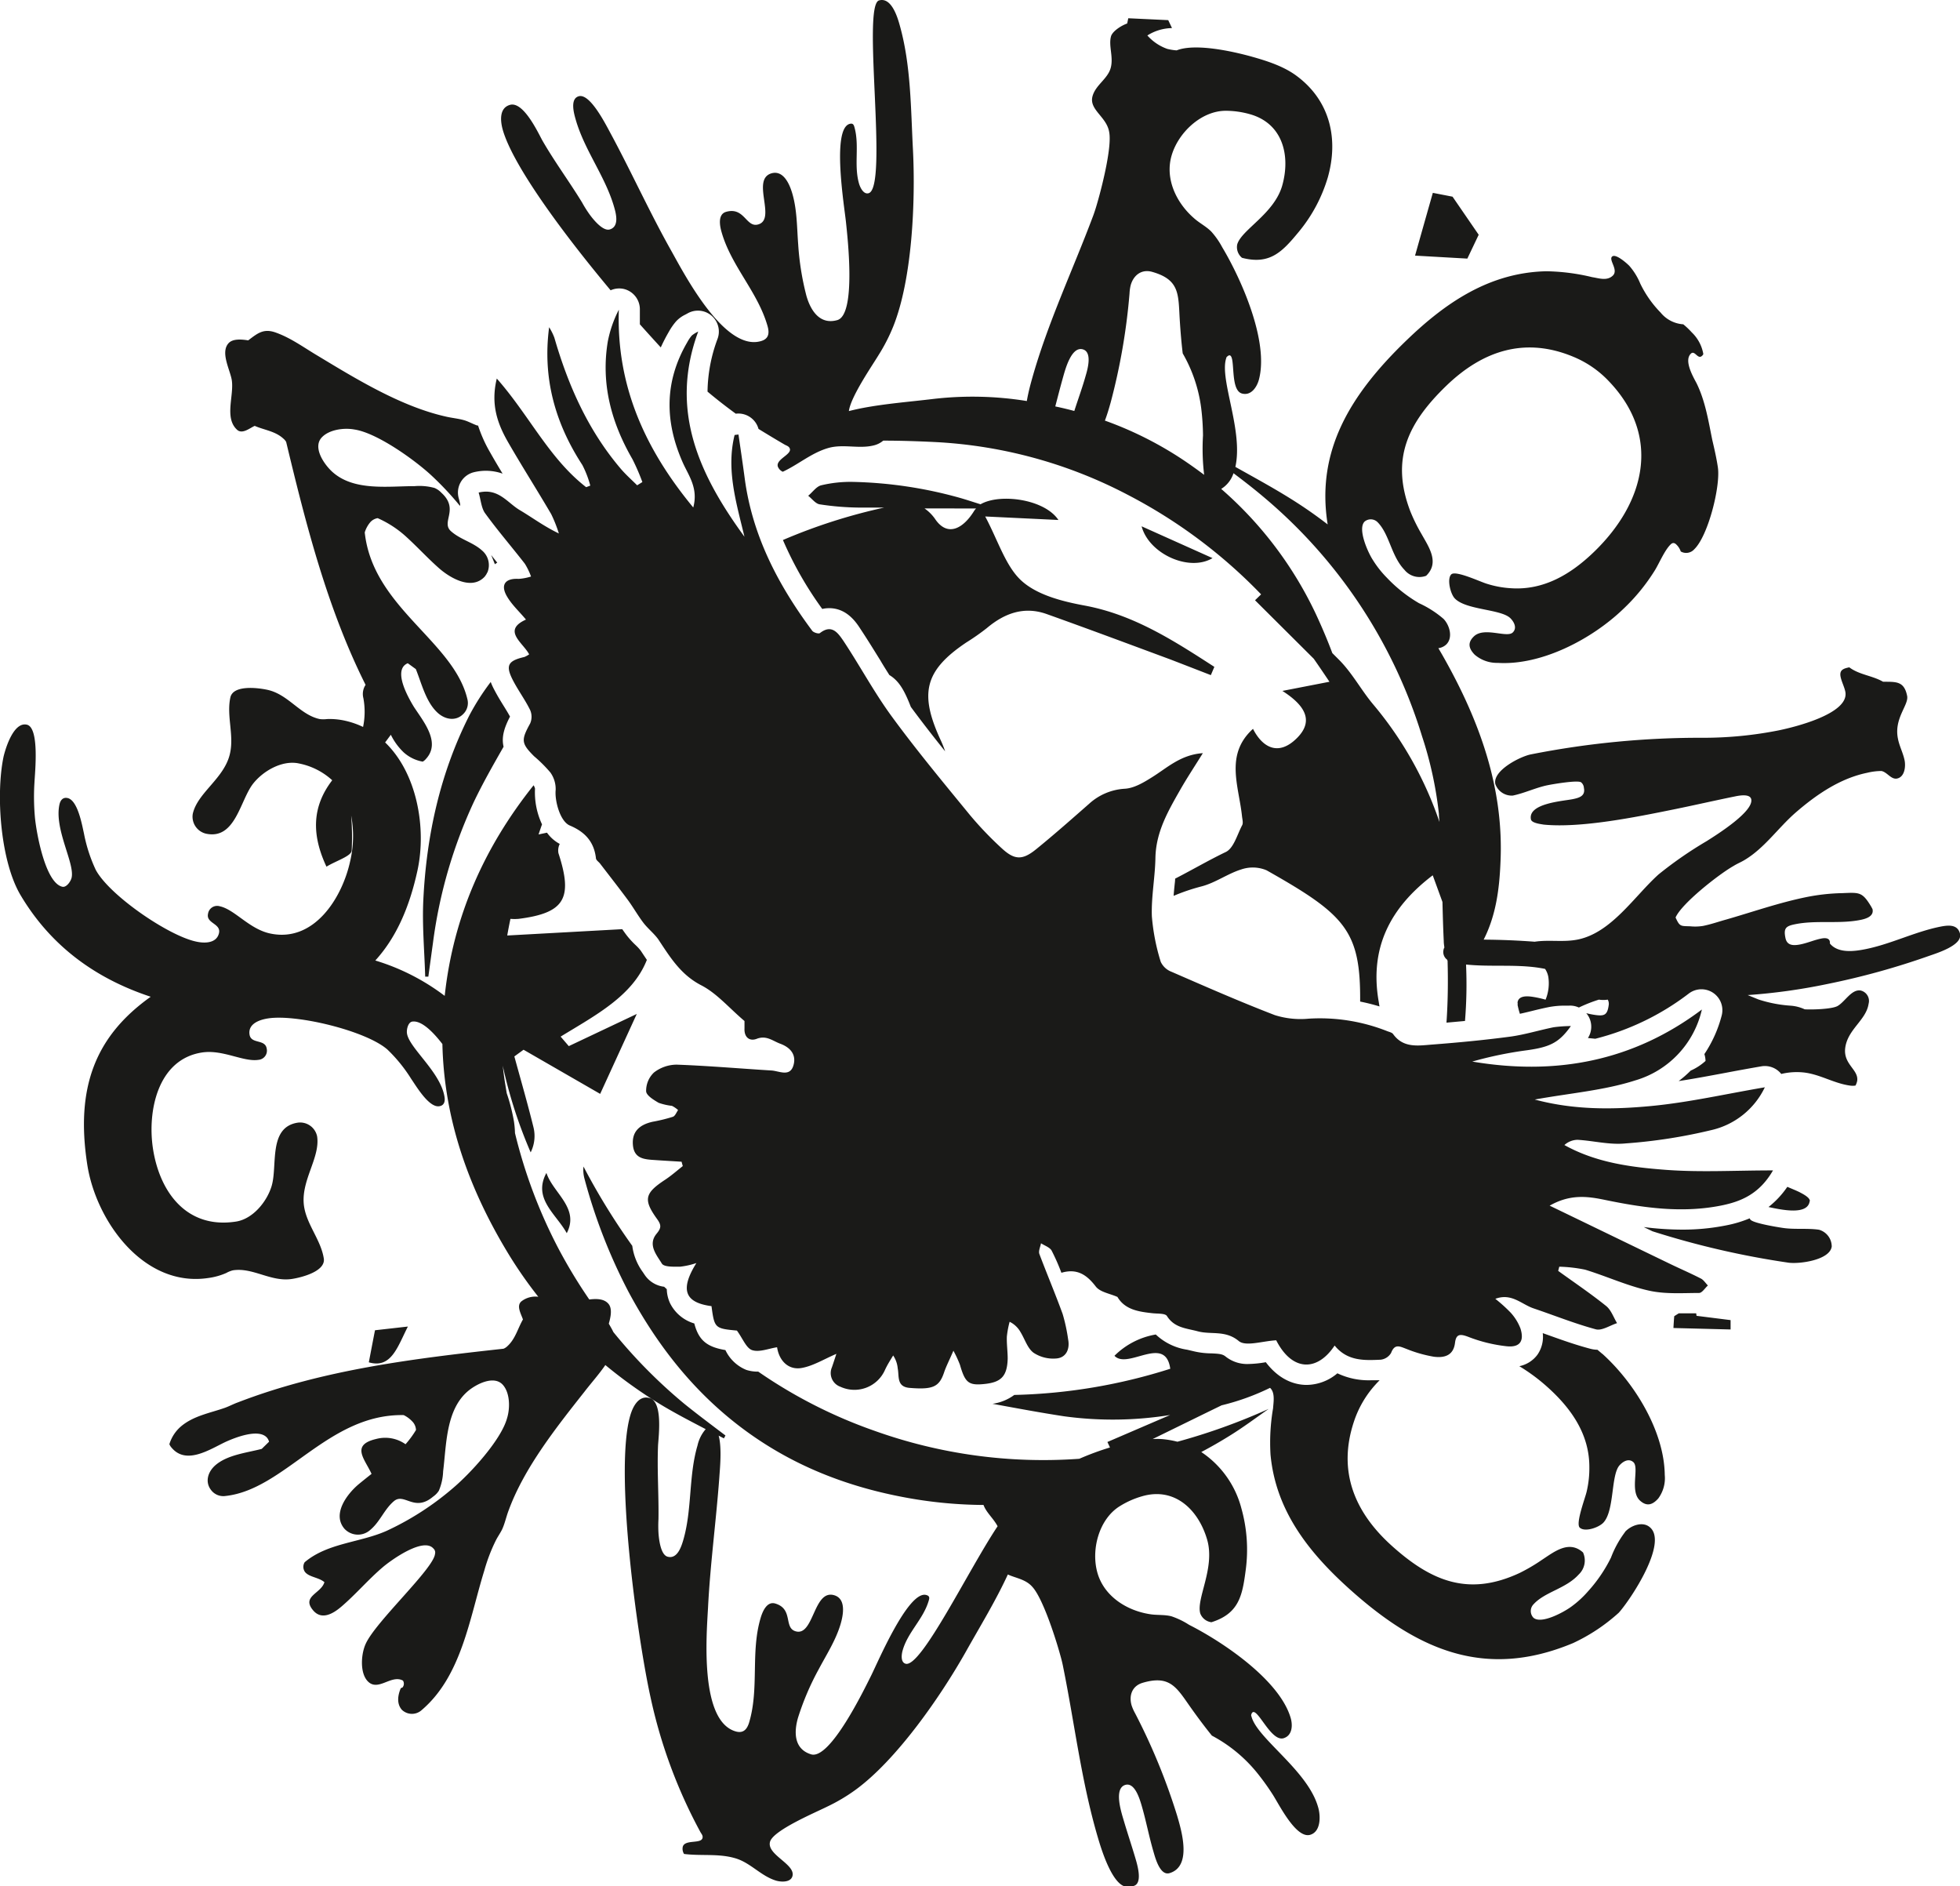 <svg id="Layer_1" data-name="Layer 1" xmlns="http://www.w3.org/2000/svg" viewBox="0 0 374.81 360.62"><defs><style>.cls-1{fill:#1a1a18;}</style></defs><path class="cls-1" d="M96.25,134.85c-.57-.92-1.15-1.87-1.69-2.91a12,12,0,0,1-.72-1.56,45.92,45.92,0,0,0-4.09,6.4c-5.6,11.06-8.21,23-8.8,35.33-.23,4.85.22,9.74.36,14.61h.6c.3-2.17.59-4.33.89-6.49a91.81,91.81,0,0,1,7.8-26.89c1.72-3.61,3.71-7.09,5.7-10.58-.43-1.83.11-3.61,1.23-5.76C97.15,136.3,96.71,135.59,96.25,134.85Zm-1.16-27.28-.8-1-.36-.46.71,1.76A3.94,3.94,0,0,1,95.09,107.57Zm251,122.09c.1-.73-1.49-1.48-2-1.76-.71-.34-1.49-.65-2.3-1a17.26,17.26,0,0,1-3.6,3.86C340.7,231.3,345.68,232.37,346.06,229.66Zm-35.32,63.22a19.49,19.49,0,0,0-2.7,4.9,27.94,27.94,0,0,1-4.41,6.47,19,19,0,0,1-3.19,2.92c-1.35,1-5.75,3.43-7.24,2.1a1.85,1.85,0,0,1,0-2.53c2.17-2.42,6.22-3,8.68-5.74a3.67,3.67,0,0,0,.81-4.2c-2.73-2.45-5.57-.07-7.94,1.47a34,34,0,0,1-4.18,2.45c-9.71,4.53-16.84,1.64-24.41-5.16-7.18-6.44-10.42-14.29-7.29-23.74a19.73,19.73,0,0,1,4.15-7.13c.25-.28.51-.55.77-.81-.56,0-1.13,0-1.69,0a13.88,13.88,0,0,1-6.38-1.33,9.21,9.21,0,0,1-5.88,2.22c-1.84,0-5-.63-7.81-4.34a21.47,21.47,0,0,1-3.3.34,6.61,6.61,0,0,1-4.37-1.41c-.58-.48-1.18-.55-2.74-.62a15.08,15.08,0,0,1-3.57-.45l-1.06-.25a11.11,11.11,0,0,1-6-2.91,14.67,14.67,0,0,0-7.9,4.07c2.54,2.71,9.74-4.16,10.67,2.48a106,106,0,0,1-29.57,5h-.25a9.14,9.14,0,0,1-4.17,1.7c4.56.84,9.12,1.69,13.7,2.39a68.86,68.86,0,0,0,20.27-.25l-12,5.16.49,1.05a52.81,52.81,0,0,0-5.86,2.16,95.76,95.76,0,0,1-39.26-5.38A93,93,0,0,1,145,262.23a7.15,7.15,0,0,1-2.28-.33,7.57,7.57,0,0,1-4-3.79c-3.56-.6-5.11-1.88-5.95-5.09a7.54,7.54,0,0,1-4.62-3.84,6.71,6.71,0,0,1-.64-2.71L127,246a5.21,5.21,0,0,1-3.74-2.3l-.35-.52a10.92,10.92,0,0,1-2-5,127.49,127.49,0,0,1-9.33-15.16,6.31,6.31,0,0,0,.17,2.25,105.09,105.09,0,0,0,8.48,21.78c5.42,10.07,12.3,18.89,21.49,25.84,9.54,7.21,20.23,11.41,32,13.51a84.58,84.58,0,0,0,14.36,1.32c.51,1.44,1.89,2.55,2.69,4.07-5.55,8.3-14.66,27.15-17.6,26.28-1-.29-.76-1.86-.55-2.57,1-3.52,4-6,5-9.56.15-.5.13-.83-.47-1-3.42-1-9.25,12.79-10.59,15.46s-7.82,16.06-11.44,15c-3.31-1-3.33-4.27-2.49-7.09a51.41,51.41,0,0,1,3.9-9.12c1.5-2.84,3.3-5.59,4.22-8.71.5-1.71,1.1-4.81-1.22-5.5-4-1.19-3.87,7.93-7.39,6.89-2.32-.68-.38-4.27-3.9-5.31-1.61-.47-2.44,1.58-2.79,2.78-1.94,6.54-.25,13.38-2.18,19.92-.39,1.31-1.09,2.19-2.6,1.75-6.83-2-5.59-18.06-5.28-23.55.42-8.41,1.56-16.71,2.17-25.06.08-1.34.53-5.55-.13-7.93l1,.52.3-.55c-2.63-2-5.32-4-7.87-6.06a97.71,97.71,0,0,1-13.57-13.72c-.23-.5-.53-1-.87-1.6.31-1.09.75-2.84-.07-3.8s-2.23-1-3.66-.82a98.88,98.88,0,0,1-5.94-9.82,96.33,96.33,0,0,1-8.27-22,17.85,17.85,0,0,0-.19-2.18A35,35,0,0,0,96.9,209c-.14-.86-.29-1.72-.42-2.59s-.24-1.78-.34-2.67a89.31,89.31,0,0,0,5.34,16.57,7,7,0,0,0,.5-4.94c-1.11-4.49-2.4-8.94-3.62-13.4l1.76-1.28,14.65,8.44,7-15.28-13,6.15-1.56-1.82c6.64-4.07,13.78-7.76,16.49-14.67l-.67-1-.49-.74a8.68,8.68,0,0,0-1-1.09,16.57,16.57,0,0,1-1.65-1.8c-.32-.41-.61-.83-.9-1.24L97,178.85c.18-1.06.39-2.12.61-3.18a9.63,9.63,0,0,0,1.55,0c8.82-1.12,10.45-3.91,7.63-12.56a2.8,2.8,0,0,1,.25-1.77,7.1,7.1,0,0,1-2.44-2.15l-1.61.34c.21-.64.43-1.28.66-1.93a14.38,14.38,0,0,1-1.34-6.84,2.23,2.23,0,0,0-.27-.63c-9.37,11.74-15.35,25-17,40.26a42.13,42.13,0,0,0-13.27-6.76c3.83-4.2,6.46-9.84,8.07-17.25,1.74-8.05-.07-18.55-6.19-24.44l1.09-1.47a11.79,11.79,0,0,0,2.46,3.37,7.29,7.29,0,0,0,3.64,1.77,2.28,2.28,0,0,0,.64-.55c2.9-3.18-.62-7.25-2.38-10-1-1.66-3.46-6-1.84-7.78a2,2,0,0,1,.72-.48l1.54,1.12c1.09,2.69,1.92,6.29,4.16,8.34,1.47,1.35,3.57,1.7,5,.15a2.93,2.93,0,0,0,.69-2.78c-2.65-11.09-18.08-17.51-19.62-31.84a5.46,5.46,0,0,1,1.1-2,2.43,2.43,0,0,1,1.37-.73,20.08,20.08,0,0,1,5.59,3.68c2.09,1.91,4,4,6.13,5.88s6.28,4.32,8.76,1.61c.1-.12.18-.25.27-.38s.12-.24.18-.34l.07-.1a3.65,3.65,0,0,0-1-4.13c-1.78-1.63-4.18-2.11-6-3.74-1.94-1.77,1.67-4.16-1.82-7.34a3.91,3.91,0,0,0-1.3-.91,10.87,10.87,0,0,0-3.8-.35c-5.12,0-11.68,1-15.79-2.77-1.47-1.34-3.77-4.58-2-6.52,1.42-1.54,4.29-1.9,6.24-1.54,4.26.62,11.31,5.65,14.57,8.62a58.81,58.81,0,0,1,5.65,6L88,96.39c-.08-.36-.16-.72-.26-1.08a4,4,0,0,1,.36-3.13,4,4,0,0,1,2.52-1.9,9.65,9.65,0,0,1,5.49.27c-.79-1.31-1.58-2.63-2.35-4a26.4,26.4,0,0,1-2.34-5.2l-.16,0c-.75-.26-1.51-.68-2.27-.94-1.2-.39-2.54-.48-3.82-.79-8.47-1.92-16.95-7.1-24.27-11.52-2.59-1.52-5.13-3.41-8-4.46-2.42-.93-3.56,0-5.43,1.43-1.12-.17-2.91-.39-3.76.54-1.62,1.78.31,5.11.62,7.1.43,3-1.46,7.19,1,9.45,1,.92,2.44-.33,3.38-.74,1.82.8,3.91,1,5.46,2.42a2.45,2.45,0,0,1,.55.64c3.79,15.8,7.87,31.84,15.19,46.45a3.17,3.17,0,0,0-.42,2.55,14.24,14.24,0,0,1-.06,5.5A15.94,15.94,0,0,0,66,137.79a13.36,13.36,0,0,0-3.47-.32,5.41,5.41,0,0,1-1.4,0c-3.79-.82-6-4.73-10-5.59-1.74-.38-6.55-1-7.08,1.47-.75,3.48.71,7.13-.05,10.61-1,4.82-6.25,7.55-7.14,11.65a3.34,3.34,0,0,0,2.52,3.77c5.63,1.22,6.51-6.32,9-9.53,1.94-2.48,5.61-4.58,8.79-3.89a13.18,13.18,0,0,1,6.36,3.21c-3.84,5-4,10.34-1.1,16.52,1.86-1.14,4.75-2,4.82-3.08a49.46,49.46,0,0,0-.1-6.7,21.18,21.18,0,0,1-.18,8.7c-1.53,7.08-6.94,15.67-15.34,13.85-4-.87-6.74-4.58-9.61-5.2a1.76,1.76,0,0,0-2.24,1.45c-.4,1.84,2.5,1.83,2.1,3.67-.45,2-2.79,2-4.43,1.62-5.33-1.16-16.54-8.85-19.14-13.7a29.42,29.42,0,0,1-2.25-6.93c-.38-1.69-1.19-6.37-3.14-6.8-.92-.2-1.39.46-1.56,1.28-1,4.71,2.94,11.15,2.34,13.92-.15.72-1,1.94-1.77,1.76-3.28-.71-5-10.43-5.26-13.37a43.62,43.62,0,0,1-.08-6.57c.09-1.91,1-10.51-1.47-11.05s-4,4.28-4.44,6.12C-.85,152,.11,164.83,4,171.25c5.86,9.8,14.48,15.9,24.82,19.31-10.59,7.53-14.41,17.35-12.13,32.1,1.69,10.88,10.87,23.57,23.2,21.66a12.68,12.68,0,0,0,3.36-.94,5.12,5.12,0,0,1,1.3-.52c3.83-.59,7.25,2.27,11.29,1.65,1.76-.27,6.46-1.43,6.08-3.91-.55-3.53-3.22-6.4-3.77-9.93-.75-4.87,3.13-9.29,2.49-13.43a3.32,3.32,0,0,0-3.7-2.61c-5.7.88-3.82,8.23-5,12.13-.91,3-3.59,6.28-6.8,6.78C35.77,235,30.56,228,29.26,219.65c-1.11-7.15.86-17.11,9.35-18.43,4-.62,7.93,1.85,10.83,1.4A1.76,1.76,0,0,0,51,200.47c-.29-1.87-3-.81-3.28-2.68-.32-2.07,1.9-2.84,3.55-3.09,5.39-.84,18.61,2.32,22.78,5.92a29,29,0,0,1,4.59,5.65c1,1.45,3.4,5.53,5.37,5.22.93-.14,1.13-.92,1-1.75-.73-4.76-6.75-9.35-7.18-12.15-.12-.72.19-2.15,1-2.28,1.7-.26,3.88,1.83,5.77,4.29.32,14.5,5.1,27.8,12.75,40.32a83,83,0,0,0,5.59,8,4.34,4.34,0,0,0-3.25.89c-1,.88,0,2.46.31,3.45C99,254,98.55,256,97,257.39a2.29,2.29,0,0,1-.71.46c-17.12,1.88-34.55,4-50.75,10.24-.85.3-1.7.76-2.54,1.06-2.84,1-6,1.52-8.4,3.56a7.27,7.27,0,0,0-2.21,3.39,2.29,2.29,0,0,0,.46.71c2.79,3.28,7.27.29,10.21-1.11,1.78-.82,6.39-2.68,8-.84a2,2,0,0,1,.39.77L50.05,277c-2.82.74-6.49,1.11-8.81,3.08-1.52,1.29-2.13,3.32-.77,4.92a2.93,2.93,0,0,0,2.67,1c11.33-1.23,19.65-15.74,34.06-15.46A5.71,5.71,0,0,1,79,271.93a2.48,2.48,0,0,1,.55,1.46,18.43,18.43,0,0,1-2,2.72,6.74,6.74,0,0,0-5.64-1c-4.93,1.17-2.1,3.89-.86,6.67-.84.66-1.68,1.33-2.49,2-2.24,1.9-5.08,5.69-2.7,8.48a3.52,3.52,0,0,0,5,.18c1.84-1.56,2.62-3.88,4.46-5.44,2-1.7,3.91,2.18,7.51-.88A4,4,0,0,0,83.92,285a10.41,10.41,0,0,0,.82-3.72c.64-5.09.51-11.72,4.74-15.32,1.52-1.29,5-3.16,6.72-1.16,1.36,1.59,1.35,4.49.75,6.38-1.16,4.15-7,10.52-10.39,13.37a54.64,54.64,0,0,1-12.63,8.12c-5.1,2.27-11.28,2.29-15.67,6a1.69,1.69,0,0,0,.07,1.87c.82,1,2.6,1,3.71,1.94-.62,2.18-4.46,2.69-2.15,5.4,1.63,1.92,3.82.61,5.34-.68,2.8-2.38,5.19-5.23,8-7.61,1.6-1.36,7.76-5.77,9.66-3.53a1,1,0,0,1,.3,1c-.23,2.81-11.24,12.85-13.23,17.15-.89,1.87-1.18,5.41.25,7.09,2,2.32,4.56-1.26,6.85,0a1.11,1.11,0,0,1-.11,1.33,1.07,1.07,0,0,0-.31.13c-.55,1.29-.83,2.91.19,4.1a2.77,2.77,0,0,0,3.79.09c7.67-6.52,9.16-17.56,12-26.71a32.63,32.63,0,0,1,2.18-5.7c.35-.71.86-1.42,1.21-2.13.54-1.15.8-2.47,1.27-3.69,3-8.17,9.18-15.92,14.48-22.64,1.3-1.69,2.78-3.33,4-5.11a90.35,90.35,0,0,0,9.39,6.81c3.15,2,6.48,3.71,9.8,5.45a7.06,7.06,0,0,0-1.56,3.1c-1.75,5.93-1,12.28-2.76,18.21-.39,1.31-1.18,3.59-3,3.06-1.3-.39-1.63-3.33-1.71-4.56a22.87,22.87,0,0,1,0-2.62c.07-4.68-.28-9.38-.08-14.13.13-1.93.91-8.26-1.6-9-2.11-.62-3.23,1.67-3.7,3.28-3.1,10.46,1.33,42.39,3.85,53.86a96.56,96.56,0,0,0,9.53,25.79c.21.39.56.71.41,1.21-.33,1.11-3.35.21-3.76,1.62a1.84,1.84,0,0,0,.24,1.39c3.27.42,6.6-.13,9.82.83,2.92.86,4.89,3.41,7.81,4.28.91.26,2.73.37,3.09-.84.69-2.31-5-4.11-4.27-6.62.65-2.21,8.77-5.61,10.95-6.71a33.94,33.94,0,0,0,5.31-3.14c7.93-5.74,16.34-17.9,21.16-26.43,2.74-4.89,5.71-9.72,8.05-14.8,1.43.68,3.39.89,4.67,2.35,1.92,2.06,4.22,9.15,5.05,12,.32,1.11.62,2.12.84,3.25,2.2,10.84,3.49,21.93,6.63,32.6.62,2.11,3.1,10.56,6.26,9.41a1.21,1.21,0,0,0,.63-.07c1.71-.5.71-3.93.36-5.13-.74-2.52-1.58-5-2.32-7.52-.45-1.51-1.88-6,.34-6.66,1.81-.53,2.75,2.69,3.11,3.9.86,2.92,1.41,5.92,2.27,8.84.35,1.21,1.26,4.66,3.07,4.13,4.32-1.27,2.34-8,1.46-11a118.57,118.57,0,0,0-8.06-19.61,8.52,8.52,0,0,1-.64-1.45c-.56-1.91.1-3.74,2.11-4.33,5.34-1.57,6.54,1,9.32,4.91,1.29,1.81,2.56,3.51,3.92,5.19a28,28,0,0,1,8.48,6.91,46.25,46.25,0,0,1,3.13,4.32c1.2,1.84,4.47,8.53,7.19,7.73,2.11-.62,2-3.75,1.49-5.36-2-6.94-11.45-12.92-12.69-17.15l-.09-.3c0-.23.15-.59.36-.65,1.1-.32,3.51,5.64,5.82,5,1.71-.51,1.79-2.49,1.37-3.9-2.13-7.25-13-14.54-19.43-17.79A15.22,15.22,0,0,0,224,309c-1.41-.35-2.78-.17-4.17-.41-4.35-.69-8.63-3.37-9.94-7.8s.24-10.34,4.22-12.82a16.62,16.62,0,0,1,4.25-1.9c6.23-1.84,10.79,2.51,12.47,8.24,1.6,5.44-2.13,11.34-1.3,14.16a2.64,2.64,0,0,0,2.13,1.67c5.3-1.67,5.92-5.13,6.56-10a29.2,29.2,0,0,0-.83-11.77,18.55,18.55,0,0,0-7.67-10.77q2.87-1.51,5.63-3.24c2.49-1.55,4.84-3.31,7.25-5a117.78,117.78,0,0,1-17.44,6.27,18.13,18.13,0,0,0-3-.51,14.44,14.44,0,0,0-1.74,0c4.33-2.12,8.71-4.27,13.19-6.45a45.31,45.31,0,0,0,9.26-3.34c1,.91.66,2.71.58,3.9a38.69,38.69,0,0,0-.49,8.86c1,10.79,7.39,18.77,15.11,25.71,12.87,11.56,25.81,17.4,42.74,10.33a35,35,0,0,0,8.75-5.81c2.31-2.58,9.38-13.28,6-16.29C314.19,290.76,311.86,291.63,310.74,292.88Zm-28-248-5-7.28L274,36.87c-1.14,4-2.27,8-3.4,12l10,.57ZM231.87,106.7l-13.56-6.08C219.71,105.89,227.4,109.38,231.87,106.7Zm-74.63,9.72a5.87,5.87,0,0,1,1.32-.15c3.37,0,5.17,2.7,6,4,1.33,2,2.59,4.06,3.8,6,.58,1,1.14,1.87,1.71,2.78,1.85,1.12,2.88,2.93,4.11,6.1,2.11,2.86,4.32,5.7,6.56,8.49-.22-.65-.47-1.29-.75-1.91-4.2-9-3.35-13.45,4.84-18.93a43.91,43.91,0,0,0,3.87-2.71c3.38-2.85,7.12-4.23,11.44-2.7,7.91,2.82,15.78,5.76,23.66,8.68,2.6,1,5.17,2,7.75,3,.22-.52.45-1.05.67-1.58-7.75-5-15.42-10-24.91-11.74-4.19-.78-9-2-12-4.75s-4.45-7.65-6.91-12.26l14,.67c-2.65-4-11.21-5.14-14.89-3-1.29-.4-2.56-.83-3.85-1.2a82.06,82.06,0,0,0-20.54-3.08,24,24,0,0,0-6.08.65c-.94.23-1.66,1.33-2.49,2,.73.57,1.4,1.52,2.2,1.64a52.74,52.74,0,0,0,7.53.62c1.6,0,3.2,0,4.8,0a107.2,107.2,0,0,0-19.36,6.2A68.3,68.3,0,0,0,157.24,116.42Zm29.42-19.21a2.8,2.8,0,0,0-.38.47c-2.05,3.33-5,5-7.36,1.69a8,8,0,0,0-2.13-2.17ZM347.84,235.1c-2.29-.33-4.76,0-7-.36-1-.15-5.7-.91-6.13-1.6a.91.91,0,0,1-.11-.22,22.84,22.84,0,0,1-4.56,1.36,42.13,42.13,0,0,1-8.39.8,58.17,58.17,0,0,1-7.32-.49l1.68.81a163,163,0,0,0,26,6c2.07.29,7.9-.48,8.27-3.08A3.34,3.34,0,0,0,347.84,235.1Zm27-56.46c-.42-2.06-2.4-1.76-3.94-1.45-4.83,1-9.28,3.28-14.11,4.26-2.16.44-5.29.86-6.86-1.07.1-1.09-.86-1.11-1.68-.94-1.34.27-2.61.85-4,1.12s-2.53.19-2.82-1.24c-.38-1.85.07-2.27,1.82-2.62,4.11-.84,8.45,0,12.57-.84.92-.19,2.54-.63,2.27-2,0-.1-.16-.29-.18-.39-1.78-3-2.3-2.85-5.59-2.72a38.66,38.66,0,0,0-6.9.76c-5.25,1.07-10.24,2.83-15.29,4.28-1.52.42-2.92.92-4.46,1.23a9.51,9.51,0,0,1-2.45.07c-1.83-.06-2,.09-2.8-1.68,1.16-2.7,8.37-8.33,11.06-9.84.76-.48,1.45-.73,2.21-1.2,3.72-2.25,6.28-6,9.54-8.89,4-3.49,8.6-6.67,13.84-7.74a11.83,11.83,0,0,1,2.71-.34c1.11.21,1.84,1.67,3,1.44,1.44-.3,1.68-2.27,1.43-3.5-.3-1.44-1-2.7-1.27-4.13-.79-3.91,2.12-6.43,1.76-8.17-.58-2.88-2.14-2.67-4.61-2.71-2.06-1.18-4.55-1.32-6.45-2.75-1.13.23-1.93.5-1.66,1.83.19.93.71,1.89.9,2.82.85,4.21-9.75,6.79-12.73,7.4a73.86,73.86,0,0,1-14.37,1.42,166.58,166.58,0,0,0-33.06,3.18c-2.06.42-7.3,3.09-6.77,5.66a3.33,3.33,0,0,0,3.33,2.21c2.26-.46,4.5-1.56,6.76-2,1-.2,5.68-1,6.32-.53a1.5,1.5,0,0,1,.53,1.07c.32,1.54-.9,1.89-2.13,2.14-1.85.38-8.61.79-8,3.87.15.72,1.9.9,2.45,1,7.1.7,17.69-1.45,24.78-2.89,3.9-.79,7.89-1.71,11.79-2.5.72-.15,2.88-.58,3.11.55.48,2.36-6.64,6.8-8.53,8a75.17,75.17,0,0,0-9.19,6.36c-4.62,4.15-9,11.14-15.45,12.45-2.77.56-5.48,0-8.24.42q-4.87-.37-9.76-.4c2.33-4.57,3-9.61,3.21-14.66.71-14.28-4-27.16-10.87-39.33-.33-.59-.67-1.16-1-1.73a2.72,2.72,0,0,0,1.49-.69c1.36-1.31.66-3.7-.5-4.91a19.7,19.7,0,0,0-4.69-3,27.46,27.46,0,0,1-6.14-4.86,19.38,19.38,0,0,1-2.68-3.39c-.94-1.43-3-6-1.57-7.37a1.84,1.84,0,0,1,2.52.19c2.26,2.35,2.55,6.43,5.1,9.07a3.66,3.66,0,0,0,4.13,1.12c2.64-2.55.47-5.55-.89-8a32.94,32.94,0,0,1-2.14-4.34c-3.82-10-.43-16.92,6.9-24,6.95-6.7,15-9.37,24.21-5.56a19.62,19.62,0,0,1,6.81,4.65c10.18,10.58,7,23.27-2.84,32.73-4.38,4.22-9.56,7.31-15.78,6.9a18.68,18.68,0,0,1-4.58-.83c-1.18-.32-6-2.63-6.87-1.83s-.21,3.7.66,4.61c2.18,2.27,8.94,2,10.68,3.83.73.76,1.23,1.88.4,2.68-1.13,1.09-5.47-1.14-7.43.75-1.29,1.24-.94,2.36.15,3.49a6.52,6.52,0,0,0,4.42,1.57c8.38.52,18-4.56,23.93-10.24a37,37,0,0,0,6.15-7.52c.84-1.39,1.85-3.82,3-4.91.38-.37.75-.29,1.11.09a3.31,3.31,0,0,1,.8,1.28A2.07,2.07,0,0,0,324,105c2.64-2.55,5-11.92,4.52-15.57-.26-1.78-.67-3.57-1.09-5.36-.74-3.65-1.34-7.44-3-10.81-.72-1.35-2.44-4.35-1.08-5.65.75-.73,1.31,1.21,2.14.41.08-.08.23-.22.23-.37a7.51,7.51,0,0,0-2.22-4.12A14.38,14.38,0,0,0,321.89,62a6.09,6.09,0,0,1-4.33-2.24,20.81,20.81,0,0,1-3.9-5.56,12.22,12.22,0,0,0-2.09-3.38c-.44-.45-2.62-2.42-3.3-1.76s1.28,2.54.15,3.63-2.75.47-3.94.3a39.52,39.52,0,0,0-8.8-1.13c-10.83.24-19.25,6-26.73,13.22-10.8,10.41-17.31,21.17-15.06,35.18-1.64-1.26-3.32-2.47-5.06-3.62-4.05-2.68-8.35-5-12.59-7.38,1.53-6.93-3-16.54-1.79-20.66l.09-.3c.15-.17.44-.42.64-.36,1.11.31,0,6.64,2.31,7.29,1.72.48,2.83-1.17,3.23-2.58,2-7.27-3.31-19.23-7-25.39a14.94,14.94,0,0,0-2.1-3c-1-1-2.27-1.62-3.31-2.56-3.33-2.9-5.54-7.44-4.29-11.88s5.69-8.64,10.37-8.64a17.06,17.06,0,0,1,4.62.65c6.26,1.75,7.81,7.85,6.2,13.61-1.53,5.45-7.83,8.48-8.62,11.3a2.64,2.64,0,0,0,.92,2.55c5.38,1.4,7.74-1.2,10.88-5a29.38,29.38,0,0,0,5.54-10.42c2.07-7.37.39-14.6-5.91-19.31-2.51-1.9-5.82-2.94-8.75-3.76-3.63-1-10.71-2.57-14.26-1.17a10.48,10.48,0,0,1-1.78-.28,9.12,9.12,0,0,1-3.82-2.57,9.06,9.06,0,0,1,4.71-1.41l-.72-1.52-7.64-.36-.21,1c-1.35.49-2.84,1.57-3.09,2.45-.51,1.82.52,4-.07,6.08s-2.87,3.23-3.46,5.35c-.74,2.62,2.71,3.92,3.18,6.89.53,2.76-1.28,10-2.07,12.81-.31,1.11-.6,2.12-1,3.2-3.88,10.35-8.68,20.44-11.68,31.14-.22.79-.69,2.45-1,4.26a65,65,0,0,0-17.79-.41c-4.53.55-9.11.89-13.59,1.74-.89.17-1.77.37-2.65.59.37-2.8,4.55-8.82,5.68-10.71a34,34,0,0,0,2.81-5.48c3.64-9.1,4.25-23.88,3.77-33.66-.43-8-.36-16.25-2.56-24-.45-1.61-1.61-5.32-3.93-4.66-3.33.94,1.85,35.77-2,36.86-1,.28-1.64-1.17-1.84-1.88-1-3.53.13-7.23-.87-10.76-.14-.51-.33-.78-.93-.61-3.43,1-1,15.76-.69,18.73s2,17.75-1.66,18.78c-3.33.94-5.1-1.83-5.9-4.65a52,52,0,0,1-1.57-9.8c-.25-3.2-.2-6.49-1.09-9.62-.48-1.71-1.64-4.65-4-4-4,1.15,1,8.78-2.57,9.78-2.32.66-2.6-3.41-6.13-2.41-1.61.46-1.22,2.64-.87,3.85,1.86,6.56,6.94,11.44,8.8,18,.37,1.31.26,2.43-1.26,2.86-6.86,2-14.38-12.28-17.05-17.08-4.14-7.33-7.61-15-11.55-22.34-.89-1.6-4-8-6.24-7.39-1.72.48-.92,3.31-.6,4.42,1.69,5.95,5.71,10.92,7.39,16.87.38,1.31.93,3.66-.88,4.18-1.32.37-3.17-1.94-3.89-2.94a22.73,22.73,0,0,1-1.39-2.22c-2.44-4-5.25-7.77-7.62-11.9-.92-1.7-3.64-7.47-6.17-6.76-2.11.6-1.83,3.14-1.38,4.76,2,7,11.82,20.16,20.63,30.69a4,4,0,0,1,2.59-.24,4,4,0,0,1,3,4c0,.92,0,1.83,0,2.74,1.47,1.65,2.84,3.15,4,4.42a33.32,33.32,0,0,1,1.55-3,11.72,11.72,0,0,1,1.35-1.95,5.78,5.78,0,0,1,1.77-1.31l.41-.22a4,4,0,0,1,5.78,4.83,29.83,29.83,0,0,0-1.92,10.1c1.75,1.47,3.55,2.87,5.4,4.22A4,4,0,0,1,145.05,82c1.63,1,3.28,2,5,3,.39.22.85.31,1,.81.31,1.11-2.71,2-2.31,3.38a1.81,1.81,0,0,0,.95,1c3-1.39,5.51-3.63,8.74-4.55,2.92-.82,6,.28,8.89-.55a4.39,4.39,0,0,0,1.58-.85c3.29,0,6.58.11,9.87.27a89,89,0,0,1,36.95,10.12,98.12,98.12,0,0,1,25.44,19L240,114.76l11.23,11.18c1,1.43,2,2.91,3,4.4l-9,1.75c4.12,2.63,6.19,5.61,2.8,9-3.61,3.62-6.66,1.73-8.42-1.75-5.43,4.93-2.7,10.93-2.1,16.73.06.58.28,1.29,0,1.75-.93,1.78-1.6,4.35-3.11,5.07-3.19,1.53-6.43,3.42-9.68,5.09,0,.43-.07.87-.11,1.29-.07.67-.13,1.31-.18,2a38.14,38.14,0,0,1,5.35-1.81c2.63-.68,5-2.44,7.58-3.24a6.81,6.81,0,0,1,4.84.16c15.05,8.5,18,11.54,17.9,25.1,1.25.25,2.48.56,3.7.93-.05-.29-.1-.57-.14-.85-1.83-10.37,2.22-18.06,10.32-24.22l1.86,5.1c.06,2.5.13,5,.25,7.5,0,.37.06.79.12,1.21a1.21,1.21,0,0,0-.17.46,1.82,1.82,0,0,0,.69,1.86l.09.22c.11,4,.06,7.9-.21,11.82l3.54-.32a85,85,0,0,0,.2-10.79c4.53.47,9.12-.05,13.64.58.46.07,1,.15,1.48.26a4.1,4.1,0,0,1,.61,1.5,8.28,8.28,0,0,1-.52,4.38,20.12,20.12,0,0,0-2.56-.56c-.94-.13-2.61-.26-2.8,1.09,0,.1.06.33,0,.43a14.26,14.26,0,0,0,.45,1.74c.73-.16,1.48-.34,2.25-.53,1.09-.27,2.21-.54,3.37-.77a16.45,16.45,0,0,1,2.78-.26l1,0a4,4,0,0,1,1.88.36,28.41,28.41,0,0,1,3.83-1.51,5.34,5.34,0,0,0,1.69,0,1.65,1.65,0,0,1,.18,1.07c-.26,1.87-.82,2.11-2.59,1.86a16.49,16.49,0,0,1-1.7-.34,4.09,4.09,0,0,1,.45.64,4,4,0,0,1-.13,4.11l1.41.14a49.17,49.17,0,0,0,17.9-8.66,4,4,0,0,1,6.27,4.21,24,24,0,0,1-3.31,7.38,5,5,0,0,1,.22,1.31,10.59,10.59,0,0,1-2.84,1.85,21,21,0,0,1-2.3,2c2.92-.44,5.88-1,8.94-1.57q3.41-.65,6.88-1.25a4,4,0,0,1,3.8,1.46,12.63,12.63,0,0,1,4.58-.25c3,.42,5.54,2.05,8.55,2.47a3.41,3.41,0,0,0,1.06,0,3.06,3.06,0,0,0,.33-.9c.31-2.18-2.73-3.14-2.28-6.36.5-3.53,4-5.26,4.46-8.37a2.05,2.05,0,0,0-1.55-2.55c-1.76-.25-3,2.23-4.44,3-1.14.58-4.86.69-6.23.6a7.68,7.68,0,0,0-2.65-.69,25.29,25.29,0,0,1-6.19-1.19l-2.06-.84a113.09,113.09,0,0,0,15.15-2.1A144.25,144.25,0,0,0,369,182.71C370.5,182.19,375.22,180.7,374.81,178.64ZM207.64,71.74c-.64,2.3-1.47,4.55-2.2,6.83-1.09-.29-2.2-.56-3.32-.8l-.32-.07c.48-1.82.94-3.64,1.45-5.45.43-1.52,1.6-6.09,3.82-5.46C208.89,67.3,208,70.53,207.64,71.74Zm19.2,16.58a68.84,68.84,0,0,0-15.55-7.91c.48-1.26.83-2.51,1.09-3.42A119,119,0,0,0,216,56.1a8.14,8.14,0,0,1,.22-1.57c.54-1.92,2.07-3.12,4.09-2.56,5.35,1.51,5,4.35,5.29,9.11.14,2.22.31,4.34.57,6.48a28.06,28.06,0,0,1,3.52,10.36,46.18,46.18,0,0,1,.36,5.33,42,42,0,0,0,.22,7.53Q228.58,89.51,226.84,88.32Zm35.73,46.32c-2.28-2.72-4-6-6.53-8.52l-1.26-1.26c-.94-2.51-2-5-3.11-7.39a72.81,72.81,0,0,0-18.14-24,5.5,5.5,0,0,0,2.35-3c2,1.5,3.93,3,5.81,4.59a96.68,96.68,0,0,1,30.25,45.71,72.14,72.14,0,0,1,3.22,14.81c0,.52.07,1.05.11,1.57A69.73,69.73,0,0,0,262.57,134.64Zm61.79,116.44h-1.24c-.69,0-1.39,0-2.08,0-.29.18-.59.36-.88.56q-.09,1.13-.15,2.25l10.93.28c0-.6,0-1.19,0-1.79l-6.51-.82Zm-18,7.72c-.29-.26-.59-.5-.88-.75a5.75,5.75,0,0,1-1.32-.18c-3-.79-5.87-1.83-8.66-2.83l-.48-.17A6,6,0,0,1,294,259a5.74,5.74,0,0,1-3.46,2.19,35.25,35.25,0,0,1,5.39,4c4.53,4.06,8,9,8,15.24a19.43,19.43,0,0,1-.49,4.63c-.24,1.2-2.2,6.21-1.34,7,1,.91,3.71-.05,4.55-1,2.11-2.34,1.38-9.06,3.06-10.93.7-.78,1.78-1.36,2.64-.59,1.17,1.05-.74,5.54,1.28,7.36,1.33,1.19,2.42.76,3.47-.41a6.53,6.53,0,0,0,1.25-4.52C318.25,273.54,312.48,264.27,306.39,258.8Zm-198-23c2.54-4.83-2.58-7.68-3.87-11.56C101.83,229.17,106.36,232.08,108.38,235.76Zm211.64,16,.14-.08v0ZM78,253.61l-6.29.71c-.34,1.73-.64,3.32-1.18,6.13C74.83,261.69,76,257.53,78,253.61ZM105.4,98.28a25.58,25.58,0,0,1,1.47,3.71c-2.89-1.39-5.11-3.07-7.48-4.47s-4.09-4.27-7.86-3.35c.43,1.42.51,3,1.27,4,2.39,3.29,5.07,6.39,7.57,9.61a13.11,13.11,0,0,1,1.18,2.44,10,10,0,0,1-2.37.45c-2.42-.14-3.49,1-2.35,3.14.93,1.72,2.48,3.1,3.75,4.64-4.62,2.09-.56,4.41.61,6.65a5.35,5.35,0,0,1-.9.5c-3.18.73-3.67,1.63-2.18,4.5,1,1.93,2.32,3.7,3.27,5.65a3.21,3.21,0,0,1,0,2.56c-1.73,3.16-1.74,3.78.75,6.27a26.36,26.36,0,0,1,3.13,3.12,5.45,5.45,0,0,1,1,3.32c-.21,2,.82,6,2.7,6.8,2.92,1.23,4.63,3.11,5,6.23,0,.37.49.69.75,1,1.79,2.33,3.6,4.64,5.35,7,1.05,1.43,1.93,3,3,4.4.85,1.1,2,2,2.8,3.1,2.26,3.4,4.28,6.77,8.22,8.81,3,1.54,5.27,4.28,8.29,6.84,0,0,0,.72,0,1.42-.08,1.67.94,2.49,2.29,2,1.88-.75,3.05.36,4.55.92,2.11.78,3.12,2.26,2.49,4.23-.69,2.13-2.67,1-4.13.89-6.06-.37-12.1-.9-18.16-1.12a7.16,7.16,0,0,0-4.35,1.5,4.8,4.8,0,0,0-1.5,3.56c0,.81,1.44,1.68,2.4,2.24a11.65,11.65,0,0,0,2.54.58,5.18,5.18,0,0,1,1.17.8c-.32.45-.56,1.14-1,1.29a31,31,0,0,1-3.83.94c-2.74.6-4,2.05-3.81,4.42.21,2.7,2.25,2.78,4.23,2.91,1.69.12,3.39.21,5.08.32.07.28.15.56.23.83-1.13.89-2.21,1.85-3.4,2.63-3.84,2.53-4.21,3.76-1.54,7.46.86,1.19.85,1.72-.06,2.83-1.76,2.12,0,4.08,1,5.73.43.67,2.27.59,3.46.59a14.91,14.91,0,0,0,3.14-.7c-3.2,5.13-2.19,7.57,2.89,8.24.56,4.2.64,4.28,4.86,4.67,1.13,1.54,1.78,3.36,2.91,3.74,1.38.45,3.16-.31,4.77-.55.4,2.63,2.22,4.43,4.76,3.95,2.17-.4,4.18-1.66,6.58-2.69-.33,1-.59,1.81-.86,2.59a2.77,2.77,0,0,0,1.63,3.7,6.39,6.39,0,0,0,8.54-3.25c.44-.95,1-1.83,1.55-2.73a5.25,5.25,0,0,1,.87,2.48c.31,1.49-.26,3.51,2.28,3.72,4.43.36,5.65-.18,6.58-2.94.4-1.19,1-2.33,1.79-4.17a22.57,22.57,0,0,1,1.25,2.69c1,3.49,1.68,4,4.8,3.66s4.23-1.52,4.33-4.82c0-1.41-.21-2.82-.16-4.22a17.72,17.72,0,0,1,.53-2.84,4.8,4.8,0,0,1,2.1,2c.82,1.34,1.32,3.08,2.49,3.93a6.83,6.83,0,0,0,4.49,1.07c1.75-.22,2.46-1.8,2.11-3.62a33,33,0,0,0-1.05-4.87c-1.4-3.85-3-7.62-4.45-11.47-.21-.57.19-1.36.31-2.05.67.44,1.58.73,2,1.34a38.67,38.67,0,0,1,1.9,4.3c3-.88,4.85.38,6.57,2.62.83,1.09,2.73,1.36,4.15,2,1.44,2.45,4.07,2.83,6.77,3.12.93.1,2.35,0,2.69.52,1.43,2.28,3.7,2.34,5.9,2.93,2.55.69,5.28-.27,7.84,1.86,1.33,1.1,4.52,0,7.16-.14,3.06,6,7.87,6,11.17,1,2.44,3,5.66,2.85,8.8,2.71a2.67,2.67,0,0,0,2-1.3c.7-1.84,1.69-1.22,2.92-.77a25.11,25.11,0,0,0,5.25,1.5c1.9.24,3.74-.13,4.05-2.65.21-1.74,1-1.74,2.57-1.14a28.82,28.82,0,0,0,7.32,1.79c2.53.26,3.39-1,2.62-3.42a9.58,9.58,0,0,0-1.86-3,29,29,0,0,0-2.94-2.65c3.12-1.16,5,1.05,7.32,1.83,4,1.35,7.86,2.91,11.9,4,1.16.31,2.7-.75,4.06-1.18-.68-1.11-1.13-2.51-2.09-3.28-2.95-2.37-6.1-4.49-9.17-6.71l.21-.8a27.79,27.79,0,0,1,4.95.57c4.09,1.25,8,3.07,12.18,4,3.09.7,6.4.46,9.61.45.56,0,1.12-.93,1.68-1.43-.45-.45-.81-1.06-1.35-1.33-1.94-1-3.95-1.86-5.91-2.81-7.46-3.6-14.91-7.22-23-11.12,3.95-2.25,7.29-1.78,10.53-1.11,7.38,1.53,14.76,2.58,22.25,1.09,3.8-.76,7.32-2.2,9.93-6.72-7.28,0-13.94.39-20.54-.11s-13.28-1.36-19.35-4.74a3.83,3.83,0,0,1,2.52-1c3.06.18,6.16,1,9.17.69a100.64,100.64,0,0,0,16.34-2.53,15.06,15.06,0,0,0,10.3-8.2c-7.48,1.27-14.58,2.9-21.76,3.58s-14.62.8-22.24-1.24c6.87-1.24,13.3-1.75,19.26-3.67A18.35,18.35,0,0,0,325.45,193c-13.2,9.93-27.95,12.65-43.91,9.95a73.85,73.85,0,0,1,9.86-2.08c4.87-.63,6.65-1.4,9-4.71a26.38,26.38,0,0,0-3.29.23c-2.78.56-5.53,1.42-8.34,1.8-4.9.65-9.83,1.12-14.76,1.5-2.71.2-5.63.77-7.61-2-.22-.3-.74-.4-1.14-.56a35,35,0,0,0-15-2.38,16.31,16.31,0,0,1-6.48-.68c-6.66-2.56-13.19-5.43-19.74-8.28a3.74,3.74,0,0,1-2.07-1.9,39.94,39.94,0,0,1-1.7-8.71c-.13-3.7.61-7.42.68-11.14.09-5,2.44-9,4.79-13.13,1.27-2.22,2.69-4.36,4.28-6.92-4.26.3-6.81,2.8-9.73,4.61-1.59,1-3.4,2.08-5.17,2.19a11.06,11.06,0,0,0-6.85,2.88c-3.34,2.93-6.67,5.88-10.12,8.68-2.66,2.16-4.17,2.09-6.66-.24a66.21,66.21,0,0,1-6-6.28c-5.07-6.19-10.19-12.35-14.91-18.79-3.4-4.63-6.13-9.75-9.31-14.54-1-1.44-2.19-3.25-4.47-1.47-.24.2-1.22-.09-1.48-.44-6.5-8.73-11.45-18.16-12.91-29.14-.37-2.8-.79-5.59-1.19-8.38l-.74.09c-1.65,6.64.34,13,1.88,19.45-8.58-11.76-14.43-24.1-8.84-39.22a5.82,5.82,0,0,0-1.22.75,7.24,7.24,0,0,0-.88,1.3c-4.37,7.5-4.34,15.12-.85,23,1.11,2.49,3,4.89,2,8.58-9.3-11.25-14.71-23.33-14.23-37.81a22.58,22.58,0,0,0-2.12,6.13c-1.32,8.06.68,15.46,4.72,22.44a41.64,41.64,0,0,1,1.9,4.38l-1,.62c-1.07-1.07-2.21-2.07-3.18-3.22-6.21-7.32-10-15.85-12.65-25a10.77,10.77,0,0,0-1-2c-1.29,9.75,1.17,18.39,6.36,26.35a19.51,19.51,0,0,1,1.51,3.93l-.79.3C105,87.65,101.2,79.39,95,72.37c-1.21,5,.16,8.69,2.19,12.22C99.85,89.2,102.71,93.69,105.4,98.28Z"/></svg>